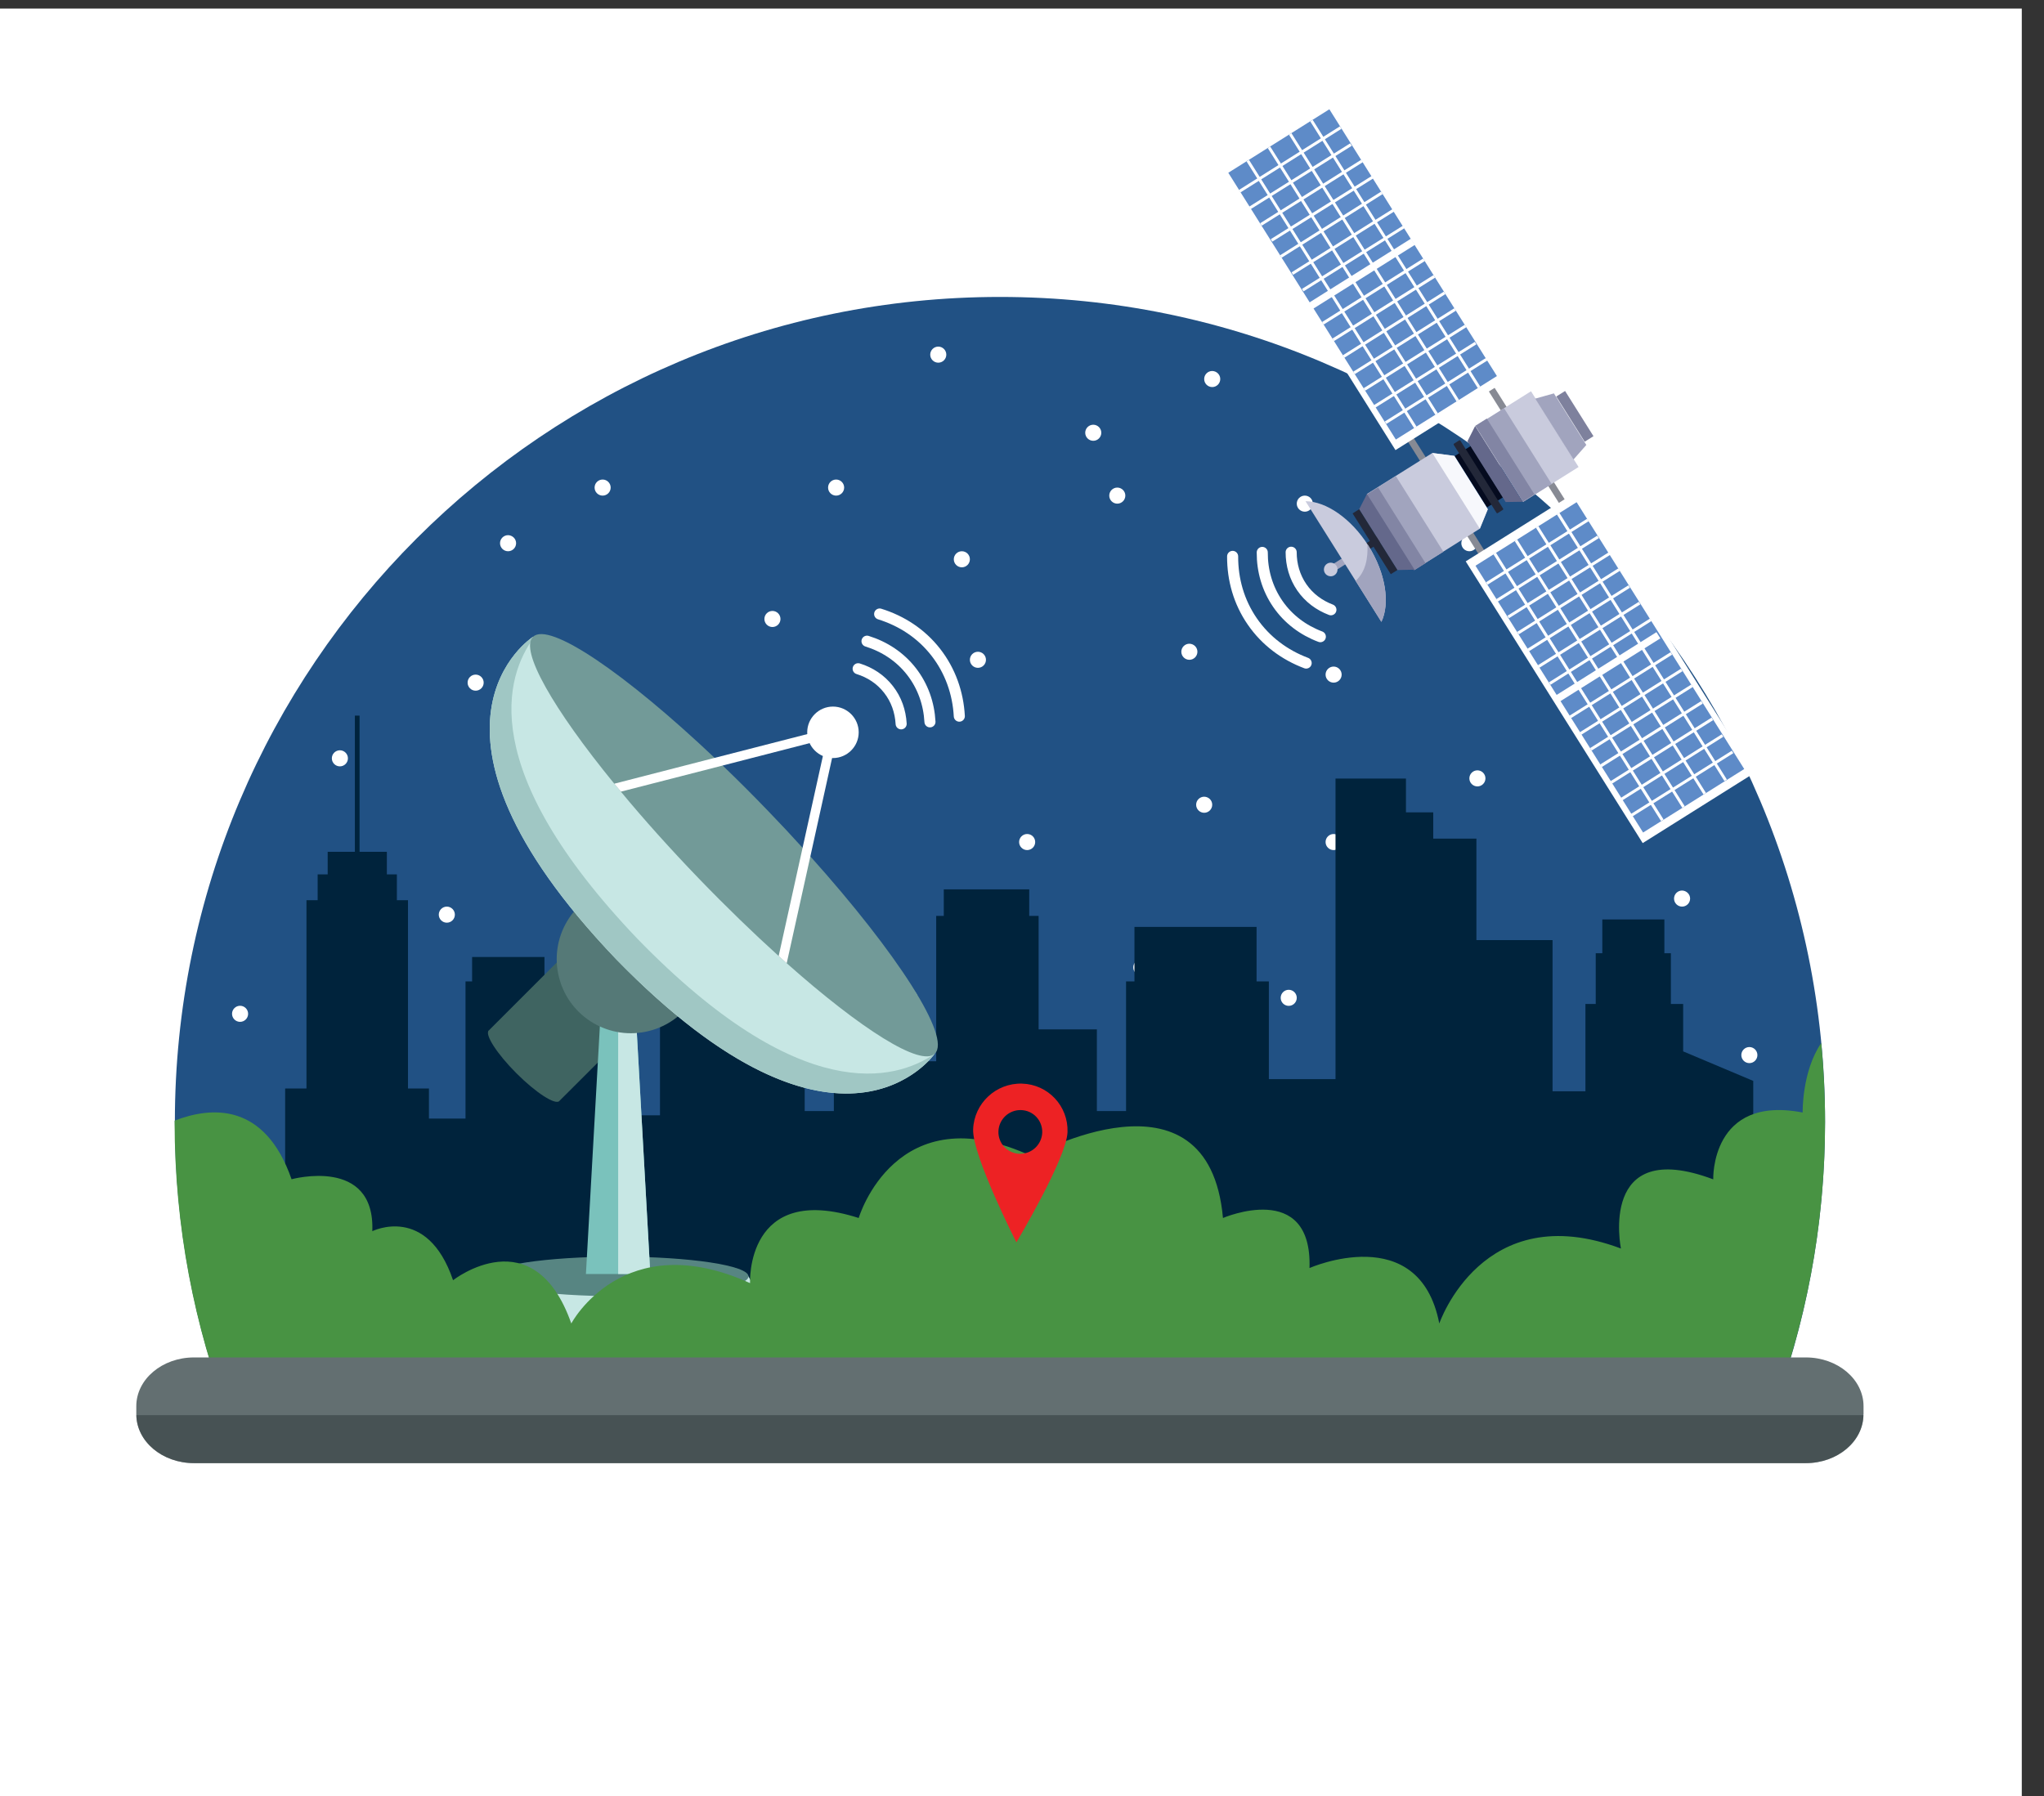 <?xml version="1.0" encoding="utf-8"?>
<!-- Generator: Adobe Illustrator 24.0.1, SVG Export Plug-In . SVG Version: 6.00 Build 0)  -->
<svg version="1.1" id="Capa_1" xmlns="http://www.w3.org/2000/svg" xmlns:xlink="http://www.w3.org/1999/xlink" x="0px" y="0px"
	 viewBox="0 0 2263 1989" style="enable-background:new 0 0 2263 1989;" xml:space="preserve">
<rect x="0" y="0" width="2263" height="1989" fill="#333333" stroke="none"/>
<style type="text/css">
	.st0{fill:#FFFFFF;}
	.st1{fill:#215184;}
	.st2{fill:#00233C;}
	.st3{fill:#C7E7E4;}
	.st4{fill:#578582;}
	.st5{fill:#3F6461;}
	.st6{fill:#7AC2BC;}
	.st7{fill:#557977;}
	.st8{fill:#A0C7C4;}
	.st9{fill:#729A98;}
	.st10{fill:#489343;}
	.st11{fill:#636F71;}
	.st12{opacity:0.6;fill:#344041;}
	.st13{fill:#878A94;}
	.st14{fill:#050B1F;}
	.st15{fill:#A1A4BE;}
	.st16{fill:#232839;}
	.st17{fill:#C9CBDD;}
	.st18{fill:#8285A4;}
	.st19{fill:#F7F8FC;}
	.st20{fill:#64688B;}
	.st21{fill:#7E819D;}
	.st22{fill:#5E8BC8;}
	.st23{fill:none;stroke:#FFFFFF;stroke-width:12.26;stroke-linecap:round;stroke-miterlimit:10;}
	.st24{fill:#ED2224;}
</style>
<g>
	<g>
		<g>
			<rect x="-24.3" y="9.5" class="st0" width="2262.7" height="1988.8"/>
			<path class="st1" d="M1959.8,1570.5c39.2-101.9,60.8-212.5,60.8-328.2c0-504.5-409-913.5-913.5-913.5s-913.5,409-913.5,913.5
				c0,115.7,21.6,226.3,60.8,328.2H1959.8z"/>
			<g>
				<path class="st0" d="M676.1,539.9c0,4.9-4,8.9-8.9,8.9c-4.9,0-8.9-4-8.9-8.9c0-4.9,4-8.9,8.9-8.9
					C672.1,531,676.1,535,676.1,539.9z"/>
				<path class="st0" d="M864.1,685.4c0,4.9-4,8.9-8.9,8.9c-4.9,0-8.9-4-8.9-8.9c0-4.9,4-8.9,8.9-8.9
					C860.1,676.5,864.1,680.5,864.1,685.4z"/>
				<path class="st0" d="M1219.3,479.2c0,4.9-4,8.9-8.9,8.9c-4.9,0-8.9-4-8.9-8.9c0-4.9,4-8.9,8.9-8.9
					C1215.3,470.3,1219.3,474.3,1219.3,479.2z"/>
				<path class="st0" d="M1453.5,557.7c0,4.9-4,8.9-8.9,8.9c-4.9,0-8.9-4-8.9-8.9c0-4.9,4-8.9,8.9-8.9
					C1449.5,548.8,1453.5,552.7,1453.5,557.7z"/>
				<path class="st0" d="M1351,419.7c0,4.9-4,8.9-8.9,8.9c-4.9,0-8.9-4-8.9-8.9c0-4.9,4-8.9,8.9-8.9
					C1347,410.9,1351,414.8,1351,419.7z"/>
				<path class="st0" d="M934.6,539.9c0,4.9-4,8.9-8.9,8.9c-4.9,0-8.9-4-8.9-8.9c0-4.9,4-8.9,8.9-8.9
					C930.6,531,934.6,535,934.6,539.9z"/>
				<path class="st0" d="M1047.7,392.7c0,4.9-4,8.9-8.9,8.9c-4.9,0-8.9-4-8.9-8.9c0-4.9,4-8.9,8.9-8.9
					C1043.7,383.8,1047.7,387.8,1047.7,392.7z"/>
				<path class="st0" d="M571.4,601.5c0,4.9-4,8.9-8.9,8.9c-4.9,0-8.9-4-8.9-8.9c0-4.9,4-8.9,8.9-8.9
					C567.4,592.7,571.4,596.6,571.4,601.5z"/>
				<path class="st0" d="M535.5,755.9c0,4.9-4,8.9-8.9,8.9c-4.9,0-8.9-4-8.9-8.9c0-4.9,4-8.9,8.9-8.9
					C531.5,747,535.5,751,535.5,755.9z"/>
				<path class="st0" d="M703.1,853c0,4.9-4,8.9-8.9,8.9c-4.9,0-8.9-4-8.9-8.9c0-4.9,4-8.9,8.9-8.9
					C699.1,844.1,703.1,848.1,703.1,853z"/>
				<path class="st0" d="M1091.6,730.6c0,4.9-4,8.9-8.9,8.9c-4.9,0-8.9-4-8.9-8.9c0-4.9,4-8.9,8.9-8.9
					C1087.6,721.7,1091.6,725.7,1091.6,730.6z"/>
				<path class="st0" d="M1073.8,619.3c0,4.9-4,8.9-8.9,8.9c-4.9,0-8.9-4-8.9-8.9c0-4.9,4-8.9,8.9-8.9
					C1069.9,610.4,1073.8,614.4,1073.8,619.3z"/>
				<path class="st0" d="M1245.9,548.8c0,4.9-4,8.9-8.9,8.9c-4.9,0-8.9-4-8.9-8.9c0-4.9,4-8.9,8.9-8.9
					C1241.9,539.9,1245.9,543.9,1245.9,548.8z"/>
				<path class="st0" d="M1635.7,601.5c0,4.9-4,8.9-8.9,8.9c-4.9,0-8.9-4-8.9-8.9c0-4.9,4-8.9,8.9-8.9
					C1631.7,592.7,1635.7,596.6,1635.7,601.5z"/>
				<path class="st0" d="M1325.7,721.7c0,4.9-4,8.9-8.9,8.9c-4.9,0-8.9-4-8.9-8.9c0-4.9,4-8.9,8.9-8.9
					C1321.8,712.9,1325.7,716.8,1325.7,721.7z"/>
				<path class="st0" d="M1485.4,747c0,4.9-4,8.9-8.9,8.9c-4.9,0-8.9-4-8.9-8.9c0-4.9,4-8.9,8.9-8.9
					C1481.4,738.1,1485.4,742.1,1485.4,747z"/>
				<path class="st0" d="M1752.8,747c0,4.9-4,8.9-8.9,8.9c-4.9,0-8.9-4-8.9-8.9c0-4.9,4-8.9,8.9-8.9
					C1748.8,738.1,1752.8,742.1,1752.8,747z"/>
				<path class="st0" d="M1644.6,861.9c0,4.9-4,8.9-8.9,8.9c-4.9,0-8.9-4-8.9-8.9c0-4.9,4-8.9,8.9-8.9
					C1640.6,853,1644.6,857,1644.6,861.9z"/>
				<path class="st0" d="M1871.2,995c0,4.9-4,8.9-8.9,8.9c-4.9,0-8.9-4-8.9-8.9c0-4.9,4-8.9,8.9-8.9
					C1867.2,986.2,1871.2,990.2,1871.2,995z"/>
				<path class="st0" d="M1683.6,1096c0,4.9-4,8.9-8.9,8.9c-4.9,0-8.9-4-8.9-8.9c0-4.9,4-8.9,8.9-8.9
					C1679.6,1087.1,1683.6,1091.1,1683.6,1096z"/>
				<path class="st0" d="M1485.4,932.4c0,4.9-4,8.9-8.9,8.9c-4.9,0-8.9-4-8.9-8.9c0-4.9,4-8.9,8.9-8.9
					C1481.4,923.5,1485.4,927.5,1485.4,932.4z"/>
				<path class="st0" d="M1593.1,1003.9c0,4.9-4,8.9-8.9,8.9c-4.9,0-8.9-4-8.9-8.9c0-4.9,4-8.9,8.9-8.9
					C1589.2,995,1593.1,999,1593.1,1003.9z"/>
				<path class="st0" d="M1272.5,1071.2c0,4.9-4,8.9-8.9,8.9c-4.9,0-8.9-4-8.9-8.9c0-4.9,4-8.9,8.9-8.9
					C1268.5,1062.3,1272.5,1066.3,1272.5,1071.2z"/>
				<path class="st0" d="M1342.1,891.1c0,4.9-4,8.9-8.9,8.9c-4.9,0-8.9-4-8.9-8.9c0-4.9,4-8.9,8.9-8.9
					C1338.2,882.3,1342.1,886.2,1342.1,891.1z"/>
				<path class="st0" d="M1146.1,932.4c0,4.9-4,8.9-8.9,8.9c-4.9,0-8.9-4-8.9-8.9c0-4.9,4-8.9,8.9-8.9
					C1142.2,923.5,1146.1,927.5,1146.1,932.4z"/>
				<path class="st0" d="M1435.7,1104.9c0,4.9-4,8.9-8.9,8.9c-4.9,0-8.9-4-8.9-8.9c0-4.9,4-8.9,8.9-8.9
					C1431.7,1096,1435.7,1100,1435.7,1104.9z"/>
				<path class="st0" d="M1871.2,839.7c0,4.9-4,8.9-8.9,8.9c-4.9,0-8.9-4-8.9-8.9c0-4.9,4-8.9,8.9-8.9
					C1867.2,830.8,1871.2,834.8,1871.2,839.7z"/>
				<path class="st0" d="M385.2,839.7c0,4.9-4,8.9-8.9,8.9c-4.9,0-8.9-4-8.9-8.9c0-4.9,4-8.9,8.9-8.9
					C381.2,830.8,385.2,834.8,385.2,839.7z"/>
				<path class="st0" d="M503.6,1012.8c0,4.9-4,8.9-8.9,8.9c-4.9,0-8.9-4-8.9-8.9c0-4.9,4-8.9,8.9-8.9
					C499.6,1003.9,503.6,1007.9,503.6,1012.8z"/>
				<path class="st0" d="M274.7,1122.6c0,4.9-4,8.9-8.9,8.9s-8.9-4-8.9-8.9c0-4.9,4-8.9,8.9-8.9S274.7,1117.7,274.7,1122.6z"/>
				<path class="st0" d="M394,1290.7c0,4.9-4,8.9-8.9,8.9c-4.9,0-8.9-4-8.9-8.9c0-4.9,4-8.9,8.9-8.9
					C390,1281.8,394,1285.8,394,1290.7z"/>
				<path class="st0" d="M694.2,1140.4c0,4.9-4,8.9-8.9,8.9c-4.9,0-8.9-4-8.9-8.9c0-4.9,4-8.9,8.9-8.9
					C690.3,1131.5,694.2,1135.5,694.2,1140.4z"/>
				<path class="st0" d="M832.2,986.2c0,4.9-4,8.9-8.9,8.9c-4.9,0-8.9-4-8.9-8.9c0-4.9,4-8.9,8.9-8.9
					C828.2,977.3,832.2,981.3,832.2,986.2z"/>
				<path class="st0" d="M1015.8,1104.9c0,4.9-4,8.9-8.9,8.9c-4.9,0-8.9-4-8.9-8.9c0-4.9,4-8.9,8.9-8.9
					C1011.8,1096,1015.8,1100,1015.8,1104.9z"/>
				<circle class="st0" cx="846.4" cy="1246.8" r="8.9"/>
				<path class="st0" d="M622,1323.9c0,4.9-4,8.9-8.9,8.9c-4.9,0-8.9-4-8.9-8.9c0-4.9,4-8.9,8.9-8.9C618,1315.1,622,1319,622,1323.9
					z"/>
				<path class="st0" d="M1945.7,1168.3c0,4.9-4,8.9-8.9,8.9c-4.9,0-8.9-4-8.9-8.9c0-4.9,4-8.9,8.9-8.9
					C1941.7,1159.4,1945.7,1163.4,1945.7,1168.3z"/>
				<path class="st0" d="M1833.9,1280c0,4.9-4,8.9-8.9,8.9c-4.9,0-8.9-4-8.9-8.9c0-4.9,4-8.9,8.9-8.9
					C1830,1271.2,1833.9,1275.1,1833.9,1280z"/>
			</g>
			<polygon class="st2" points="1863.5,1164.2 1863.5,1111.7 1849.9,1111.7 1849.9,1055.5 1842.7,1055.5 1842.7,1018.1 1774,1018.1 
				1774,1055.5 1766.7,1055.5 1766.7,1111.7 1755.3,1111.7 1755.3,1208.4 1718.9,1208.4 1718.9,1041 1634.6,1041 1634.6,928.6 
				1586.8,928.6 1586.8,899.5 1556.6,899.5 1556.6,862.1 1478.6,862.1 1478.6,1194.9 1404.8,1194.9 1404.8,1086.7 1391.2,1086.7 
				1391.2,1026.4 1256,1026.4 1256,1086.7 1246.7,1086.7 1246.7,1230.3 1214.4,1230.3 1214.4,1139.8 1149.9,1139.8 1149.9,1014.2 
				1139.5,1014.2 1139.5,984.8 1044.9,984.8 1044.9,1014.2 1036.5,1014.2 1036.5,1175.1 1005.3,1175.1 1005.3,1108.6 998.1,1108.6 
				998.1,1086.7 931.5,1086.7 931.5,1108.6 923.2,1108.6 923.2,1230.3 890.9,1230.3 890.9,1147.1 834.8,1147.1 834.8,1059.7 
				730.7,1014.2 730.7,1235 685,1235 685,1175.1 617.4,1175.1 617.4,1086.7 602.8,1086.7 602.8,1059.7 522.7,1059.7 522.7,1086.7 
				515.4,1086.7 515.4,1238.6 474.9,1238.6 474.9,1205.3 451.7,1205.3 451.7,996.8 439.4,996.8 439.4,968.2 428.3,968.2 
				428.3,943.2 398.1,943.2 398.1,792.4 392.9,792.4 392.9,943.2 362.8,943.2 362.8,968.2 351.7,968.2 351.7,996.8 339.3,996.8 
				339.3,1205.3 315.7,1205.3 315.7,1506 1941.1,1506 1941.1,1196.9 			"/>
			<g>
				<path class="st3" d="M872.7,1493.4c0,15.8-84.3,28.6-188.4,28.6c-104,0-188.3-12.8-188.3-28.6l44.1-80h288.6L872.7,1493.4z"/>
				<path class="st4" d="M828.7,1413.4c0,12.1-64.6,21.9-144.3,21.9c-79.7,0-144.3-9.8-144.3-21.9c0-12.1,64.6-21.9,144.3-21.9
					C764.1,1391.5,828.7,1401.3,828.7,1413.4z"/>
				<g>
					<path class="st5" d="M742.1,1096.5l-78.2-78.2l-122.3,122.3l0.1,0.1c-0.2,0.1-0.4,0.2-0.6,0.3c-4.6,4.6,9.1,25.9,30.7,47.5
						c21.6,21.6,42.9,35.3,47.5,30.7c0.2-0.1,0.2-0.4,0.3-0.6l0.1,0.1L742.1,1096.5z"/>
					<g>
						<polygon class="st6" points="720,1410.7 648.7,1410.7 664.3,1133.5 704.5,1133.5 						"/>
						<polygon class="st3" points="684.4,1410.7 720,1410.7 704.5,1133.5 684.4,1133.5 						"/>
					</g>
					<path class="st7" d="M777.9,1041.5c11.4,43.9-15,88.7-58.9,100c-43.9,11.3-88.7-15-100-58.9c-11.4-43.9,15-88.7,58.9-100
						C721.8,971.2,766.5,997.6,777.9,1041.5z"/>
					<g>
						<path class="st3" d="M1035,1166.7L806.3,941.9L590.1,705.2c0,0-154.6,98.6,91.8,356.7C930.8,1317.5,1035,1166.7,1035,1166.7z"
							/>
						<path class="st8" d="M705.9,1039.7C526.4,851.7,559.7,748.4,591,706.1l-0.9-1c0,0-154.6,98.6,91.8,356.7
							c242.2,248.8,347.3,112.7,352.8,105.2C991.2,1196.7,886.7,1225.6,705.9,1039.7z"/>
						<path class="st9" d="M1035,1166.7c-15.5,15-81.7-27-164-100.1c-2.9-2.6-5.9-5.2-8.9-8c-28.1-25.4-57.9-54.2-88.1-85.5
							c-32-33.2-61.3-65.9-86.6-96.5c-2.5-3-4.9-5.9-7.3-8.8c-67.5-82.6-105.1-148-89.9-162.7c17.8-17.1,102.1,40.5,201,134.1
							c2.9,2.8,5.9,5.6,8.8,8.4c16.8,16.1,33.9,33.2,51.1,51.1c13,13.5,25.5,26.8,37.4,40c2.9,3.2,5.7,6.3,8.6,9.5
							C993.7,1055.9,1053.5,1148.8,1035,1166.7z"/>
					</g>
				</g>
				<path class="st0" d="M950.7,810.9c0,15.7-12.8,28.5-28.5,28.5c-15.7,0-28.5-12.8-28.5-28.5c0-15.7,12.8-28.5,28.5-28.5
					C937.9,782.4,950.7,795.2,950.7,810.9z"/>
				<g>
					<path class="st0" d="M929.1,803.8l-31.9,144.4l-26.2,118.4c-2.9-2.6-5.9-5.2-8.9-8l26.5-119.9l26.7-120.7L800,847.7
						l-112.6,28.9c-2.5-3-4.9-5.9-7.3-8.8l111.1-28.6L929.1,803.8z"/>
				</g>
			</g>
			<path class="st10" d="M2020.6,1242.4c0-29.5-1.5-58.7-4.2-87.5c-21.6,31.7-20.6,77-20.6,77c-102.1-19.7-99,74-99,74
				c-127.7-47.9-102.2,76.6-102.2,76.6c-153.2-57.5-201.1,83-201.1,83c-22.3-114.9-143.7-61.4-143.7-61.4
				c3.2-98.1-95.8-55.4-95.8-55.4c-16-177.5-211.5-68.3-211.5-68.3c-150.8-70.2-191.8,68.3-191.8,68.3
				c-125.5-40.2-120.3,72.1-120.3,72.1c-140.5-63.8-197.9,44.7-197.9,44.7c-41.5-118.1-130.9-47.9-130.9-47.9
				c-28.7-84.6-89.4-54.3-89.4-54.3c3.2-83-89.4-57.5-89.4-57.5c-29.7-85.3-88.9-80.6-129.5-64.9c0,0.4,0,0.9,0,1.3
				c0,115.7,21.6,226.3,60.8,328.2h56.8l1661.8-36.5C2003.8,1442.4,2020.6,1344.4,2020.6,1242.4z"/>
			<path class="st11" d="M2063.1,1566.1c0,29.8-28.6,54-63.9,54H214.8c-35.3,0-63.9-24.2-63.9-54v-9c0-29.8,28.6-54,63.9-54h1784.5
				c35.3,0,63.9,24.2,63.9,54V1566.1z"/>
			<path class="st12" d="M151,1567c0.5,29.5,28.9,53.2,63.8,53.2h1784.5c34.9,0,63.3-23.8,63.8-53.2H151z"/>
		</g>
	</g>
</g>
<g>
	<g>
		<polygon class="st13" points="1641.5,422.5 1734.7,570.9 1741.1,566.9 1647.9,418.5 		"/>
		<polygon class="st13" points="1552.2,478.6 1645.4,627 1651.8,622.9 1558.6,474.6 		"/>
		<g>
			
				<rect x="1626.5" y="494.3" transform="matrix(0.847 -0.532 0.532 0.847 -29.98 951.592)" class="st14" width="20.9" height="67.1"/>
			<polygon class="st15" points="1473.6,626 1477.6,632.4 1508.3,613.1 1504.3,606.7 			"/>
			<polygon class="st16" points="1499.3,609.9 1503.3,616.3 1537.6,594.7 1533.6,588.3 			"/>
			<polygon class="st17" points="1513.4,547 1585.8,501.6 1610.1,504.8 1647.2,563.9 1638.4,585.4 1566.1,630.8 			"/>
			
				<rect x="1536.9" y="529.5" transform="matrix(0.847 -0.532 0.532 0.847 -69.673 916.097)" class="st15" width="37.3" height="99"/>
			
				<rect x="1538.6" y="535.5" transform="matrix(0.847 -0.531 0.531 0.847 -74.475 911.105)" class="st18" width="14.9" height="99"/>
			<polygon class="st19" points="1610.1,504.8 1647.2,563.9 1638.4,585.4 1585.8,501.6 			"/>
			<polygon class="st20" points="1504.8,563.9 1547.1,631.2 1566.1,630.8 1513.4,547 			"/>
			
				<rect x="1654" y="444.9" transform="matrix(0.847 -0.532 0.532 0.847 -3.983 974.917)" class="st17" width="72.5" height="99"/>
			
				<rect x="1656.7" y="454.2" transform="matrix(0.847 -0.532 0.532 0.847 -11.195 968.588)" class="st15" width="37.3" height="99"/>
			
				<rect x="1658.4" y="460.2" transform="matrix(0.847 -0.532 0.532 0.847 -15.977 963.894)" class="st18" width="14.9" height="99"/>
			<polygon class="st20" points="1624.7,488.6 1667,555.9 1685.9,555.6 1633.2,471.7 			"/>
			<polygon class="st16" points="1497.5,568.5 1539.8,635.8 1547.1,631.2 1504.8,563.9 			"/>
			<path class="st17" d="M1445.4,555c22.6,0.1,50.5,18.9,69.7,49.4c19.2,30.5,24,63.8,14.3,84.2L1445.4,555z"/>
			<path class="st15" d="M1513.9,602.5c0.4,0.6,0.8,1.3,1.2,1.9c19.2,30.5,24,63.8,14.3,84.2l-28.5-45.4
				C1511.9,633.2,1514.8,618.1,1513.9,602.5z"/>
			<path class="st17" d="M1469.3,624.2c-3.5,2.2-4.6,6.9-2.4,10.4c2.2,3.5,6.9,4.6,10.4,2.4c3.5-2.2,4.6-6.9,2.4-10.4
				C1477.5,623.1,1472.8,622,1469.3,624.2z"/>
			<path class="st16" d="M1609.9,491.2c-0.5,0.3-0.7,1-0.3,1.5l47.2,75.1c0.3,0.5,1,0.7,1.5,0.3l5.5-3.5c0.5-0.3,0.7-1,0.3-1.5
				l-47.2-75.1c-0.3-0.5-1-0.7-1.5-0.3L1609.9,491.2z"/>
			<polygon class="st15" points="1699.7,441.4 1742.1,508.8 1756.3,492.7 1720.4,435.6 			"/>
			
				<rect x="1737.5" y="431.5" transform="matrix(0.847 -0.532 0.532 0.847 21.814 997.925)" class="st21" width="11.5" height="59.1"/>
		</g>
		<g>
			<polygon class="st0" points="1349.1,186.5 1545,498.4 1668.1,421.1 1472.2,109.2 			"/>
			<polygon class="st22" points="1359.9,191.3 1545.4,486.7 1657.3,416.4 1471.8,121 			"/>
			
				<rect x="1438.2" y="299.9" transform="matrix(0.847 -0.532 0.532 0.847 69.097 847.849)" class="st0" width="136.2" height="8.1"/>
			
				<rect x="1523.5" y="431.1" transform="matrix(0.847 -0.532 0.532 0.847 13.424 912.083)" class="st0" width="132.2" height="3.2"/>
			
				<rect x="1512" y="412.8" transform="matrix(0.847 -0.531 0.531 0.847 21.036 901.973)" class="st0" width="132.2" height="3.2"/>
			<polygon class="st0" points="1509.7,429.9 1511.5,432.6 1623.4,362.3 1621.7,359.6 			"/>
			<polygon class="st0" points="1498.2,411.6 1499.9,414.3 1611.9,344 1610.2,341.3 			"/>
			
				<rect x="1477.5" y="357.8" transform="matrix(0.846 -0.533 0.533 0.846 46.002 878.236)" class="st0" width="132.2" height="3.2"/>
			<polygon class="st0" points="1475.2,374.9 1476.9,377.7 1588.9,307.4 1587.1,304.6 			"/>
			<polygon class="st0" points="1463.7,356.6 1465.4,359.4 1577.4,289.1 1575.6,286.3 			"/>
			
				<rect x="1431.4" y="284.6" transform="matrix(0.848 -0.531 0.531 0.848 76.512 838.657)" class="st0" width="132.2" height="3.2"/>
			
				<rect x="1419.9" y="266.3" transform="matrix(0.848 -0.531 0.531 0.848 84.466 829.712)" class="st0" width="132.2" height="3.2"/>
			
				<rect x="1408.4" y="247.9" transform="matrix(0.846 -0.533 0.533 0.846 93.6 823.62)" class="st0" width="132.2" height="3.2"/>
			
				<rect x="1396.9" y="229.6" transform="matrix(0.848 -0.531 0.531 0.848 100.403 811.905)" class="st0" width="132.2" height="3.2"/>
			
				<rect x="1385.4" y="211.3" transform="matrix(0.847 -0.532 0.532 0.847 109.353 805.23)" class="st0" width="132.2" height="3.2"/>
			
				<rect x="1373.9" y="193" transform="matrix(0.847 -0.531 0.531 0.847 116.742 794.979)" class="st0" width="132.2" height="3.2"/>
			
				<rect x="1362.4" y="174.7" transform="matrix(0.846 -0.533 0.533 0.846 125.961 788.717)" class="st0" width="132.2" height="3.2"/>
			
				<rect x="1542.8" y="106.9" transform="matrix(0.847 -0.532 0.532 0.847 87 864.64)" class="st0" width="3.2" height="348.8"/>
			
				<rect x="1519.3" y="121.6" transform="matrix(0.847 -0.532 0.532 0.847 75.551 854.42)" class="st0" width="3.2" height="348.8"/>
			
				<rect x="1495.8" y="136.4" transform="matrix(0.847 -0.532 0.532 0.847 64.088 844.159)" class="st0" width="3.2" height="348.8"/>
			
				<rect x="1472.3" y="151.2" transform="matrix(0.847 -0.532 0.532 0.847 52.64 833.948)" class="st0" width="3.2" height="348.8"/>
		</g>
		<g>
			
				<rect x="1709.2" y="554.7" transform="matrix(0.847 -0.532 0.532 0.847 -120.028 1061.083)" class="st0" width="145.3" height="368.3"/>
			
				<rect x="1715.8" y="564.5" transform="matrix(0.847 -0.532 0.532 0.847 -120.025 1061.102)" class="st22" width="132.2" height="348.8"/>
			
				<rect x="1711.5" y="735" transform="matrix(0.846 -0.532 0.532 0.846 -120.247 1061.167)" class="st0" width="136.2" height="8.1"/>
			
				<rect x="1796.8" y="866.2" transform="matrix(0.847 -0.531 0.531 0.847 -176.449 1121.903)" class="st0" width="132.2" height="3.2"/>
			
				<rect x="1785.3" y="847.9" transform="matrix(0.846 -0.533 0.533 0.846 -167.846 1117.787)" class="st0" width="132.2" height="3.2"/>
			<polygon class="st0" points="1783.1,865 1784.8,867.7 1896.7,797.4 1895,794.6 			"/>
			<polygon class="st0" points="1771.5,846.6 1773.3,849.4 1885.2,779.1 1883.5,776.3 			"/>
			
				<rect x="1750.8" y="792.9" transform="matrix(0.847 -0.532 0.532 0.847 -144.274 1088.185)" class="st0" width="132.2" height="3.2"/>
			
				<rect x="1739.3" y="774.6" transform="matrix(0.847 -0.532 0.532 0.847 -136.17 1080.041)" class="st0" width="132.2" height="3.2"/>
			
				<rect x="1727.8" y="756.3" transform="matrix(0.847 -0.532 0.532 0.847 -128.185 1071.108)" class="st0" width="132.2" height="3.2"/>
			
				<rect x="1704.7" y="719.6" transform="matrix(0.846 -0.534 0.534 0.846 -111.537 1057.065)" class="st0" width="132.2" height="3.2"/>
			<polygon class="st0" points="1702.5,736.7 1704.2,739.5 1816.1,669.2 1814.4,666.4 			"/>
			<polygon class="st0" points="1691,718.4 1692.7,721.2 1804.6,650.8 1802.9,648.1 			"/>
			
				<rect x="1670.2" y="664.7" transform="matrix(0.847 -0.532 0.532 0.847 -88.499 1025.215)" class="st0" width="132.2" height="3.2"/>
			
				<rect x="1658.7" y="646.4" transform="matrix(0.848 -0.531 0.531 0.848 -80.894 1014.454)" class="st0" width="132.2" height="3.2"/>
			<polygon class="st0" points="1656.5,663.5 1658.2,666.2 1770.1,595.9 1768.4,593.1 			"/>
			
				<rect x="1635.7" y="609.7" transform="matrix(0.847 -0.532 0.532 0.847 -64.553 998.49)" class="st0" width="132.2" height="3.2"/>
			<polygon class="st0" points="1723.6,569.5 1909.2,864.9 1911.9,863.2 1726.4,567.8 			"/>
			
				<rect x="1792.6" y="556.7" transform="matrix(0.847 -0.532 0.532 0.847 -114.002 1066.475)" class="st0" width="3.2" height="348.8"/>
			
				<rect x="1769.1" y="571.5" transform="matrix(0.847 -0.532 0.532 0.847 -125.466 1056.194)" class="st0" width="3.2" height="348.8"/>
			
				<rect x="1745.6" y="586.2" transform="matrix(0.847 -0.532 0.532 0.847 -136.931 1045.9)" class="st0" width="3.3" height="348.8"/>
		</g>
	</g>
	<g>
		<path class="st23" d="M1446.1,734.2c-23.9-9-44.7-24.4-59.6-46c-14.9-21.6-21.9-46.5-21.8-72.1"/>
		<path class="st23" d="M1461.8,705c-18.9-7.1-35.4-19.3-47.1-36.3c-11.7-17-17.3-36.7-17.2-57"/>
		<path class="st23" d="M1473.5,675.2c-12.9-4.9-24.2-13.2-32.2-24.8c-8-11.6-11.8-25.1-11.8-38.9"/>
	</g>
</g>
<g>
	<path class="st23" d="M1062.1,793c-1.4-25.5-9.9-50-26-70.7c-16.1-20.7-37.8-34.8-62.2-42.4"/>
	<path class="st23" d="M1029.6,799.3c-1.1-20.2-7.8-39.5-20.5-55.8c-12.7-16.3-29.9-27.5-49.2-33.5"/>
	<path class="st23" d="M997.7,801.5c-0.8-13.8-5.3-27-14-38.1c-8.7-11.2-20.4-18.8-33.6-22.9"/>
</g>
<path class="st24" d="M1131.5,1199.9c-28.9-0.8-53.1,21.9-54.1,50.7c-1,28.9,47.9,125.1,47.9,125.1s55.6-93.2,56.6-122.1
	C1182.9,1224.8,1160.4,1200.7,1131.5,1199.9z M1128.8,1277.6c-13.4-0.4-23.8-11.5-23.4-24.9c0.5-13.4,11.7-23.9,25.1-23.5
	c13.4,0.4,23.8,11.5,23.4,24.9c0,0,0,0,0,0C1153.4,1267.5,1142.1,1278,1128.8,1277.6z"/>
</svg>
